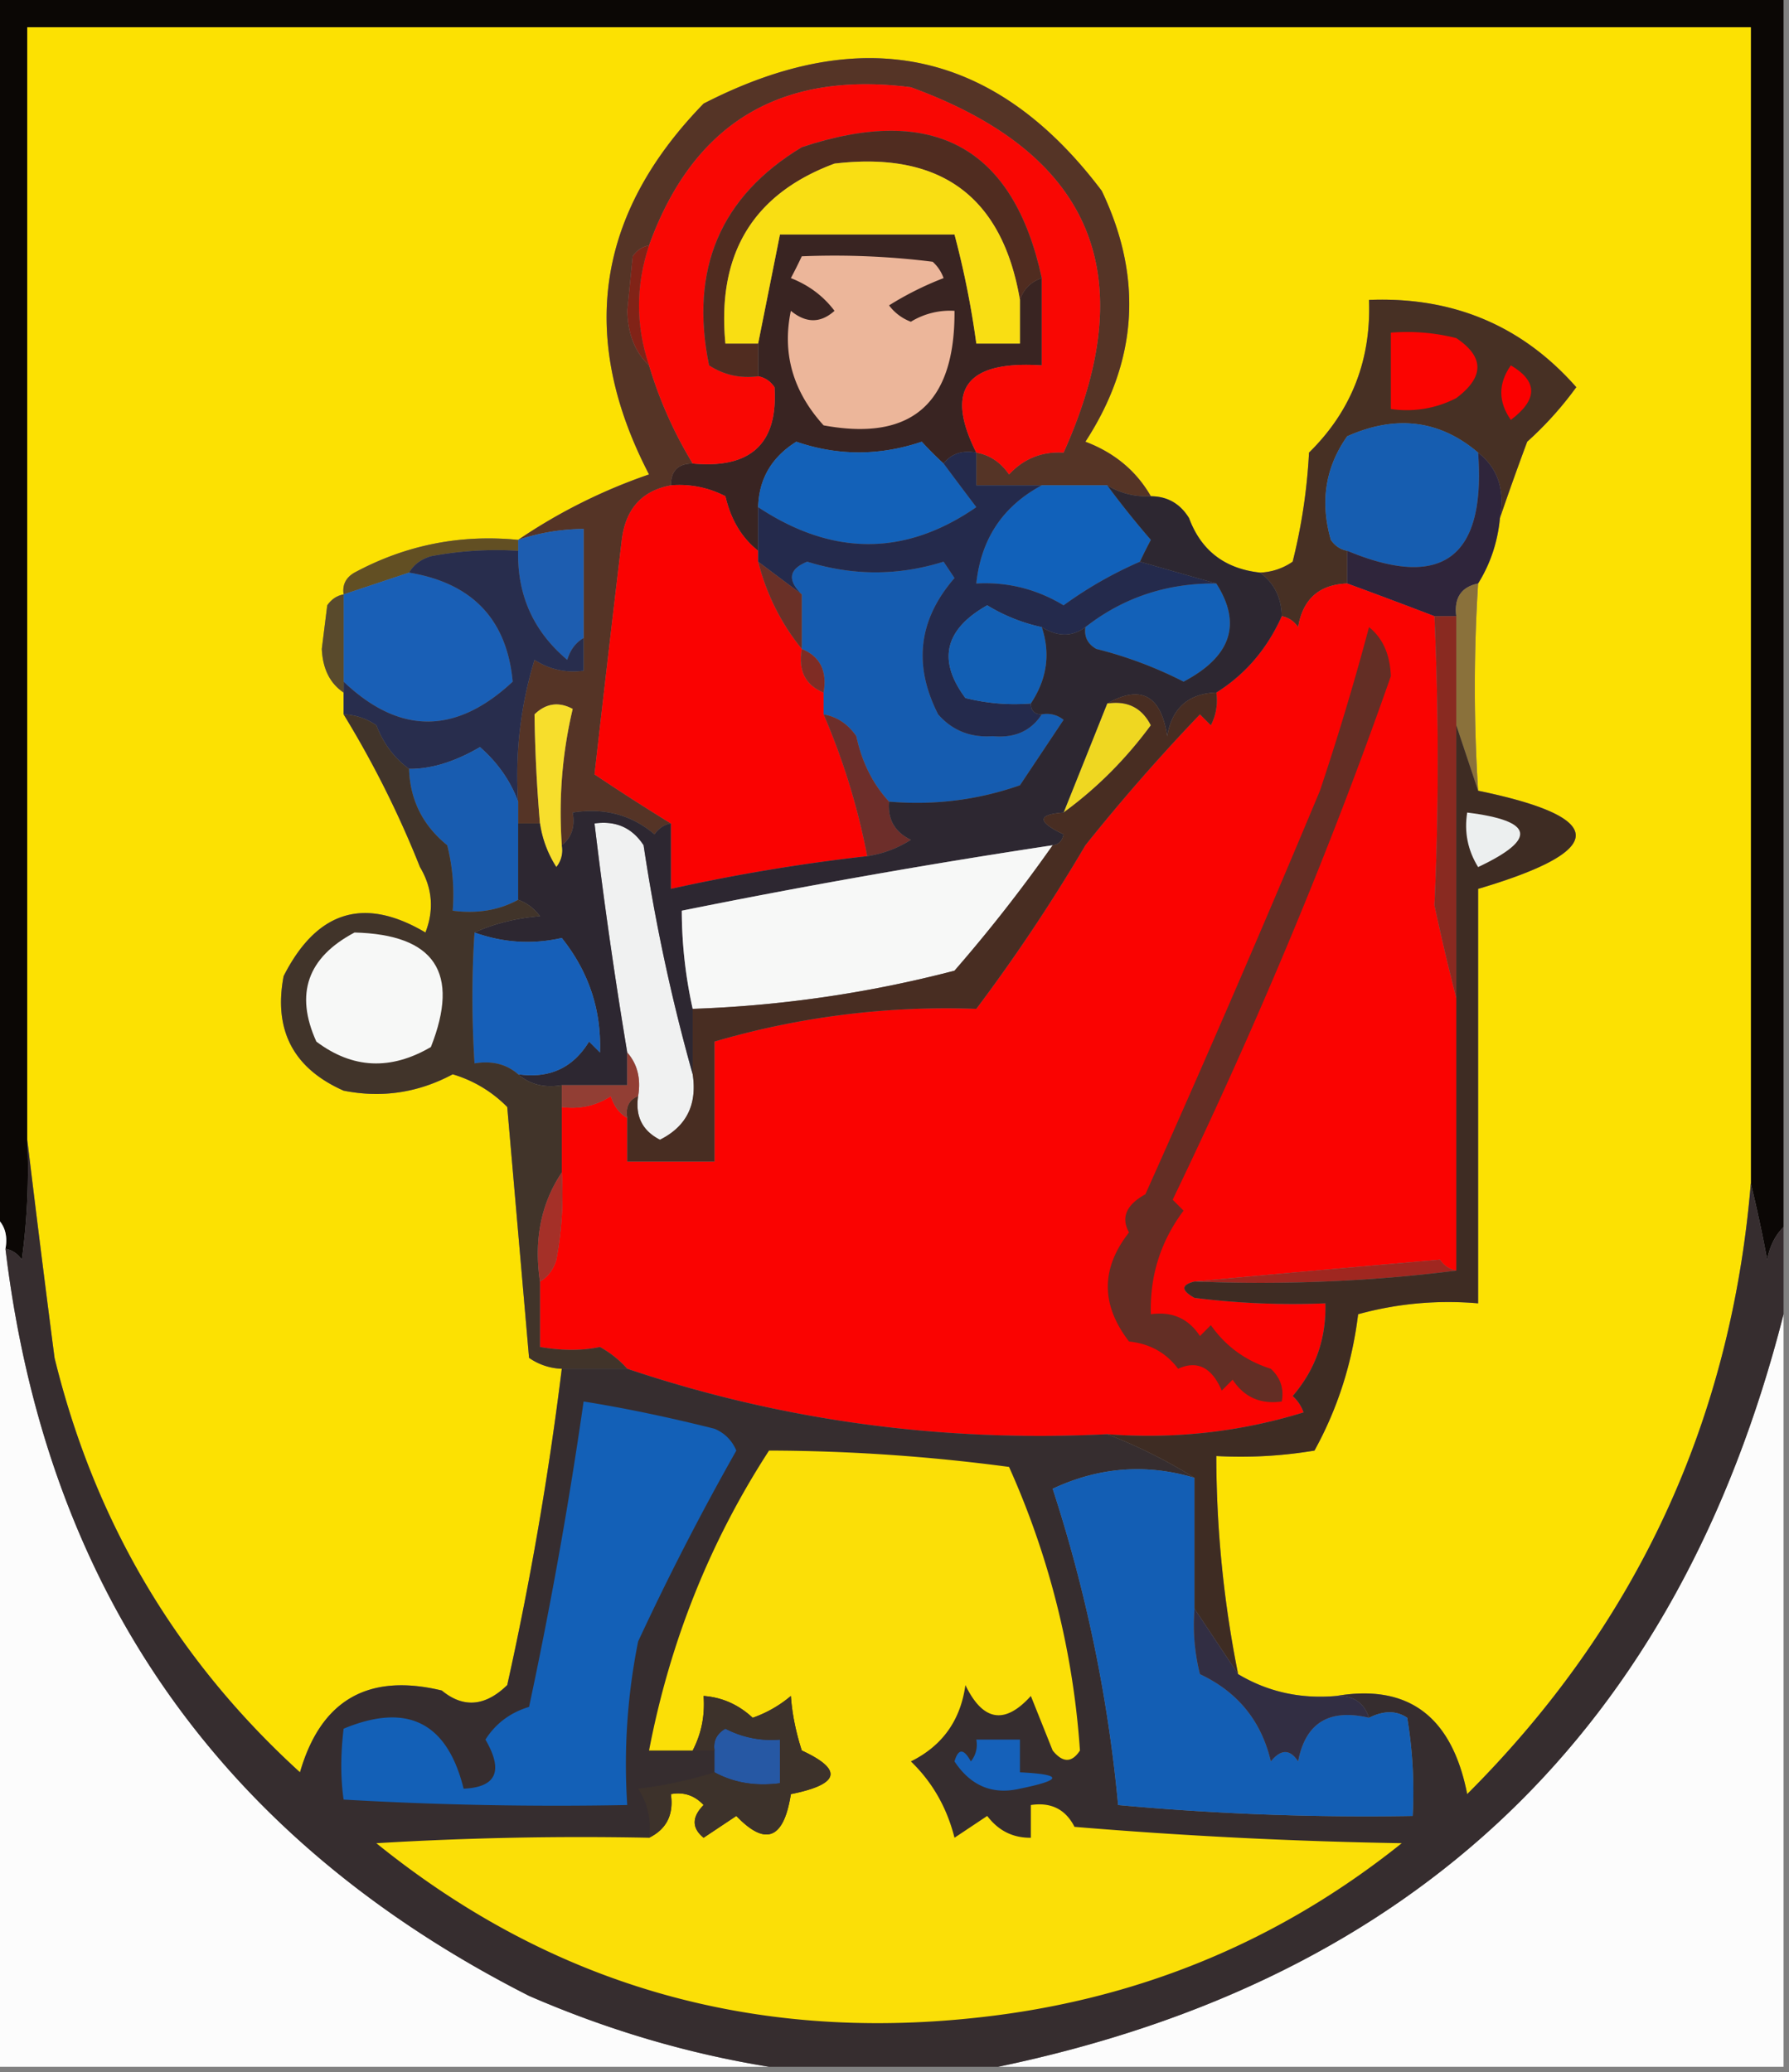 <svg xmlns="http://www.w3.org/2000/svg" width="164" height="190" style="shape-rendering:geometricPrecision;text-rendering:geometricPrecision;image-rendering:optimizeQuality;fill-rule:evenodd;clip-rule:evenodd"><rect width="100%" height="100%" fill="#808080" stroke="none"/><path style="opacity:1" fill="#0b0705" d="M-.5-.5h164v113c-.768.763-1.268 1.763-1.5 3-.44-2.366-.94-4.699-1.5-7V2.5H2.5v102a60.937 60.937 0 0 1-.5 11c-.383-.556-.883-.889-1.5-1 .237-1.291-.096-2.291-1-3V-.5z"/><path style="opacity:1" fill="#fce102" d="M160.5 108.5c-1.813 21.824-10.48 40.49-26 56-1.398-7.123-5.398-10.123-12-9-3.285.29-6.285-.377-9-2a102.167 102.167 0 0 1-2-20 40.914 40.914 0 0 0 9-.5c2.123-3.851 3.456-8.018 4-12.5a31.116 31.116 0 0 1 11-1v-38c11.931-3.537 11.931-6.537 0-9a150.187 150.187 0 0 1 0-19c1.13-1.815 1.796-3.815 2-6 .764-2.24 1.598-4.573 2.5-7a31.867 31.867 0 0 0 4.5-5c-4.963-5.641-11.296-8.308-19-8 .204 5.53-1.63 10.197-5.5 14a52.141 52.141 0 0 1-1.5 10 5.577 5.577 0 0 1-3 1c-3.227-.356-5.394-2.023-6.5-5-.816-1.323-1.983-1.99-3.5-2-1.332-2.32-3.332-3.987-6-5 4.802-7.383 5.302-15.05 1.5-23-9.692-12.861-21.859-15.528-36.5-8-9.849 10.124-11.516 21.457-5 34a50.531 50.531 0 0 0-12 6c-5.32-.521-10.32.479-15 3-.797.457-1.13 1.124-1 2-.617.11-1.117.444-1.5 1l-.5 4c.085 1.833.752 3.166 2 4v2a91.529 91.529 0 0 1 7 14c1.141 1.921 1.308 3.921.5 6-5.622-3.33-9.956-1.996-13 4-.936 4.962.898 8.462 5.5 10.5 3.502.694 6.836.194 10-1.5a11.621 11.621 0 0 1 5 3l2 23a5.575 5.575 0 0 0 3 1 306.251 306.251 0 0 1-5 29c-2.02 1.965-4.02 2.131-6 .5-6.755-1.624-11.089.876-13 7.5-11.33-10.318-18.83-22.984-22.5-38a2115.09 2115.09 0 0 1-2.5-20V2.5h158v106z"/><path style="opacity:1" fill="#392422" d="M93.5 27.5c.333-1 1-1.667 2-2v8c-6.918-.457-8.918 2.21-6 8-1.291-.237-2.291.096-3 1a30.943 30.943 0 0 1-2-2c-3.865 1.306-7.698 1.306-11.5 0-2.264 1.416-3.431 3.416-3.5 6v4c-1.499-1.178-2.499-2.845-3-5a9.106 9.106 0 0 0-5-1c0-1.333.667-2 2-2 5.335.495 7.835-1.838 7.5-7-.383-.556-.883-.89-1.5-1v-3l2-10h16a81.912 81.912 0 0 1 2 10h4v-4z"/><path style="opacity:1" fill="#553426" d="M105.5 45.5c-1.459.067-2.792-.266-4-1h-12v-3c1.235.221 2.235.888 3 2 1.35-1.45 3.016-2.117 5-2 7.312-16.266 2.645-27.432-14-33.5-11.954-1.53-19.954 3.304-24 14.5-.617.11-1.117.444-1.5 1l-.5 5c.056 2.14.723 3.806 2 5a38.458 38.458 0 0 0 4 9c-1.333 0-2 .667-2 2-2.652.491-4.152 2.158-4.5 5A4077.895 4077.895 0 0 0 54.5 71a206.799 206.799 0 0 0 7 4.5c-.617.11-1.117.444-1.5 1-2.106-1.791-4.606-2.458-7.5-2 .237 1.291-.096 2.291-1 3-.297-4.267.036-8.434 1-12.5-1.284-.684-2.45-.517-3.5.5.045 3.3.212 6.634.5 10h-2v-2c-.29-4.436.21-8.77 1.5-13 1.356.88 2.856 1.214 4.5 1v-13c-2.065.017-4.065.35-6 1a50.531 50.531 0 0 1 12-6c-6.516-12.543-4.849-23.876 5-34 14.641-7.528 26.808-4.861 36.5 8 3.802 7.95 3.302 15.617-1.5 23 2.668 1.013 4.668 2.68 6 5z"/><path style="opacity:1" fill="#f90703" d="M89.5 41.5c-2.918-5.79-.918-8.457 6-8v-8c-2.6-12.015-9.933-16.015-22-12-7.466 4.515-10.3 11.182-8.5 20 1.356.88 2.856 1.214 4.5 1 .617.11 1.117.444 1.5 1 .335 5.162-2.165 7.495-7.5 7a38.458 38.458 0 0 1-4-9c-1.228-3.65-1.228-7.316 0-11C63.546 11.304 71.546 6.47 83.5 8c16.645 6.068 21.312 17.234 14 33.5-1.984-.117-3.65.55-5 2-.765-1.112-1.765-1.779-3-2z"/><path style="opacity:1" fill="#502c20" d="M95.5 25.5c-1 .333-1.667 1-2 2-1.615-9.49-7.282-13.656-17-12.5-7.46 2.772-10.793 8.272-10 16.5h3v3c-1.644.214-3.144-.12-4.5-1-1.8-8.818 1.034-15.485 8.5-20 12.067-4.015 19.4-.015 22 12z"/><path style="opacity:1" fill="#ecb69a" d="M73.5 23.5a72.444 72.444 0 0 1 12 .5c.457.414.79.914 1 1.5a29.112 29.112 0 0 0-5 2.5 4.452 4.452 0 0 0 2 1.5 6.845 6.845 0 0 1 4-1c.061 8.492-3.939 11.992-12 10.5-2.814-3.104-3.814-6.604-3-10.5 1.391 1.145 2.724 1.145 4 0-1.017-1.352-2.35-2.352-4-3 .363-.683.696-1.35 1-2z"/><path style="opacity:1" fill="#f9de13" d="M93.5 27.5v4h-4a81.912 81.912 0 0 0-2-10h-16l-2 10h-3c-.793-8.228 2.54-13.728 10-16.5 9.718-1.156 15.385 3.01 17 12.5z"/><path style="opacity:1" fill="#812317" d="M59.5 22.5c-1.228 3.684-1.228 7.35 0 11-1.277-1.194-1.944-2.86-2-5l.5-5c.383-.556.883-.89 1.5-1z"/><path style="opacity:1" fill="#473024" d="M137.5 47.5c.475-2.582-.192-4.582-2-6-3.52-2.994-7.52-3.494-12-1.5-2.004 2.84-2.504 6.007-1.5 9.5.383.556.883.89 1.5 1v3c-2.568.094-4.068 1.428-4.5 4-.383-.556-.883-.89-1.5-1-.027-1.7-.694-3.033-2-4a5.577 5.577 0 0 0 3-1 52.141 52.141 0 0 0 1.5-10c3.87-3.803 5.704-8.47 5.5-14 7.704-.308 14.037 2.359 19 8a31.867 31.867 0 0 1-4.5 5 274.757 274.757 0 0 0-2.5 7z"/><path style="opacity:1" fill="#fb0000" d="M138.5 33.5c2.484 1.464 2.484 3.13 0 5-1.166-1.667-1.166-3.334 0-5z"/><path style="opacity:1" fill="#fb0401" d="M127.5 30.5a18.437 18.437 0 0 1 6 .5c2.579 1.729 2.579 3.562 0 5.5a9.864 9.864 0 0 1-6 1v-7z"/><path style="opacity:1" fill="#165db0" d="M135.5 41.5c.718 9.634-3.282 12.634-12 9-.617-.11-1.117-.444-1.5-1-1.004-3.493-.504-6.66 1.5-9.5 4.48-1.994 8.48-1.494 12 1.5z"/><path style="opacity:1" fill="#1361b8" d="M86.5 42.5a493.061 493.061 0 0 0 3 4c-6.522 4.514-13.189 4.514-20 0 .069-2.584 1.236-4.584 3.5-6 3.802 1.306 7.635 1.306 11.5 0 .682.743 1.349 1.41 2 2z"/><path style="opacity:1" fill="#fa0201" d="M61.5 44.5a9.106 9.106 0 0 1 5 1c.501 2.155 1.501 3.822 3 5v1c.77 2.996 2.104 5.663 4 8-.343 1.983.323 3.317 2 4v2a62.435 62.435 0 0 1 4 13c-6.053.68-12.053 1.68-18 3v-6a206.799 206.799 0 0 1-7-4.5c.808-7.117 1.642-14.284 2.5-21.5.348-2.842 1.848-4.509 4.5-5z"/><path style="opacity:1" fill="#1161ba" d="M95.5 44.5h6a83.321 83.321 0 0 0 4 5c-.363.684-.696 1.35-1 2a36.99 36.99 0 0 0-7 4c-2.472-1.492-5.14-2.158-8-2 .432-4.09 2.432-7.09 6-9z"/><path style="opacity:1" fill="#1d5db0" d="M53.5 58.5c-.722.417-1.222 1.084-1.5 2-3.096-2.602-4.596-5.935-4.5-10v-1a19.242 19.242 0 0 1 6-1v10z"/><path style="opacity:1" fill="#155cb0" d="M95.5 65.5a2.428 2.428 0 0 1 2 .5l-4 6c-3.863 1.354-7.863 1.854-12 1.5-1.49-1.616-2.49-3.616-3-6-.765-1.112-1.765-1.779-3-2v-2c.343-1.983-.323-3.317-2-4v-5c-1.35-1.324-1.183-2.324.5-3 4.18 1.303 8.347 1.303 12.5 0l1 1.5c-3.305 3.803-3.805 7.97-1.5 12.5 1.3 1.48 2.966 2.146 5 2 2.008.193 3.508-.474 4.5-2z"/><path style="opacity:1" fill="#2f253b" d="M135.5 41.5c1.808 1.418 2.475 3.418 2 6-.204 2.185-.87 4.185-2 6-1.548.321-2.215 1.321-2 3h-2a597.63 597.63 0 0 0-8-3v-3c8.718 3.634 12.718.634 12-9z"/><path style="opacity:1" fill="#624f23" d="M47.5 49.5v1a32.437 32.437 0 0 0-8 .5c-.916.278-1.583.778-2 1.5l-6 2c-.13-.876.203-1.543 1-2 4.68-2.521 9.68-3.521 15-3z"/><path style="opacity:1" fill="#195fb6" d="M37.5 52.5c5.8.964 8.967 4.297 9.5 10-5.215 4.874-10.381 4.874-15.5 0v-8l6-2z"/><path style="opacity:1" fill="#282d4d" d="M47.5 50.5c-.096 4.065 1.404 7.398 4.5 10 .278-.916.778-1.583 1.5-2v3c-1.644.214-3.144-.12-4.5-1a36.133 36.133 0 0 0-1.5 13c-.71-1.912-1.877-3.579-3.5-5-2.3 1.346-4.467 2.013-6.5 2-1.35-.983-2.35-2.316-3-4a5.576 5.576 0 0 0-3-1v-3c5.119 4.874 10.285 4.874 15.5 0-.533-5.703-3.7-9.036-9.5-10 .417-.722 1.084-1.222 2-1.5a32.437 32.437 0 0 1 8-.5z"/><path style="opacity:1" fill="#1361b8" d="M111.5 53.5c2.363 3.7 1.363 6.7-3 9a37.519 37.519 0 0 0-8-3c-.797-.457-1.13-1.124-1-2 3.464-2.71 7.464-4.044 12-4z"/><path style="opacity:1" fill="#fa0301" d="M123.5 53.5a597.63 597.63 0 0 1 8 3c.4 9.064.4 17.897 0 26.5a206.33 206.33 0 0 0 2 8.5v25c-.617-.111-1.117-.444-1.5-1-7.599.652-15.099 1.318-22.5 2-1.238.31-1.238.81 0 1.5 3.986.499 7.986.666 12 .5.085 3.247-.915 6.081-3 8.5.457.414.791.914 1 1.5-5.835 1.799-11.835 2.466-18 2-15.19.753-29.856-1.247-44-6-.672-.767-1.505-1.434-2.5-2-1.626.354-3.459.354-5.5 0v-6c.722-.418 1.222-1.084 1.5-2 .497-2.646.664-5.313.5-8v-6c1.644.214 3.144-.12 4.5-1 .278.916.778 1.582 1.5 2v4h8v-11a75.465 75.465 0 0 1 24-3c3.532-4.69 6.865-9.69 10-15a179.202 179.202 0 0 1 10.5-12l1 1a4.934 4.934 0 0 0 .5-3c2.652-1.66 4.652-3.994 6-7 .617.11 1.117.444 1.5 1 .432-2.572 1.932-3.906 4.5-4z"/><path style="opacity:1" fill="#242a4c" d="M89.5 41.5v3h6c-3.568 1.91-5.568 4.91-6 9 2.86-.158 5.528.508 8 2a36.99 36.99 0 0 1 7-4l7 2c-4.536-.044-8.536 1.29-12 4-1.202.905-2.536.905-4 0a16.066 16.066 0 0 1-5-2c-3.911 2.208-4.578 5.041-2 8.5 1.973.496 3.973.662 6 .5 0 .667.333 1 1 1-.992 1.526-2.492 2.193-4.5 2-2.034.146-3.7-.52-5-2-2.305-4.53-1.805-8.697 1.5-12.5l-1-1.5c-4.153 1.303-8.32 1.303-12.5 0-1.683.676-1.85 1.676-.5 3l-4-3v-5c6.811 4.514 13.478 4.514 20 0a493.061 493.061 0 0 1-3-4c.709-.904 1.709-1.237 3-1z"/><path style="opacity:1" fill="#8a713b" d="M135.5 53.5a150.187 150.187 0 0 0 0 19l-2-6v-10c-.215-1.679.452-2.679 2-3z"/><path style="opacity:1" fill="#6a3027" d="m69.5 51.5 4 3v5c-1.896-2.337-3.23-5.004-4-8z"/><path style="opacity:1" fill="#125fb4" d="M95.5 57.5c.815 2.43.482 4.764-1 7a18.436 18.436 0 0 1-6-.5c-2.578-3.459-1.911-6.292 2-8.5a16.066 16.066 0 0 0 5 2z"/><path style="opacity:1" fill="#594a2c" d="M31.5 54.5v9c-1.248-.834-1.915-2.167-2-4l.5-4c.383-.556.883-.89 1.5-1z"/><path style="opacity:1" fill="#7f2c24" d="M73.5 59.5c1.677.683 2.343 2.017 2 4-1.677-.683-2.343-2.017-2-4z"/><path style="opacity:1" fill="#892a21" d="M131.5 56.5h2v35a206.33 206.33 0 0 1-2-8.5c.4-8.603.4-17.436 0-26.5z"/><path style="opacity:1" fill="#f7de2c" d="M51.5 77.5a2.428 2.428 0 0 1-.5 2 10.123 10.123 0 0 1-1.5-4 140.03 140.03 0 0 1-.5-10c1.05-1.017 2.216-1.184 3.5-.5-.964 4.066-1.297 8.233-1 12.5z"/><path style="opacity:1" fill="#efd721" d="M101.5 64.5c1.846-.278 3.18.389 4 2-2.303 3.128-4.97 5.794-8 8 1.35-3.36 2.683-6.693 4-10z"/><path style="opacity:1" fill="#6d2e2a" d="M75.5 65.5c1.235.221 2.235.888 3 2 .51 2.384 1.51 4.384 3 6-.14 1.624.527 2.79 2 3.5a10.123 10.123 0 0 1-4 1.5 62.435 62.435 0 0 0-4-13z"/><path style="opacity:1" fill="#185cb0" d="M47.5 73.5v9c-1.765.961-3.765 1.295-6 1a18.436 18.436 0 0 0-.5-6c-2.244-1.82-3.41-4.154-3.5-7 2.033.013 4.2-.654 6.5-2 1.623 1.421 2.79 3.088 3.5 5z"/><path style="opacity:1" fill="#632e25" d="M125.5 57.5c1.265 1.014 1.931 2.514 2 4.5-5.518 15.772-12.185 31.772-20 48l1 1c-2.104 2.814-3.104 5.98-3 9.5 1.951-.273 3.451.393 4.5 2l1-1c1.352 1.932 3.185 3.266 5.5 4 .886.825 1.219 1.825 1 3-1.951.273-3.451-.393-4.5-2l-1 1c-.918-2.132-2.251-2.799-4-2-1.098-1.467-2.598-2.301-4.5-2.5-2.591-3.369-2.591-6.703 0-10-.758-1.364-.258-2.531 1.5-3.5a1588.569 1588.569 0 0 0 16-37c1.65-4.927 3.15-9.927 4.5-15z"/><path style="opacity:1" fill="#f0f1f1" d="M63.5 98.5c.423 2.788-.577 4.788-3 6-1.611-.82-2.278-2.154-2-4 .268-1.599-.066-2.932-1-4a458.666 458.666 0 0 1-3-21c1.951-.273 3.451.393 4.5 2a170.57 170.57 0 0 0 4.5 21z"/><path style="opacity:1" fill="#2d2731" d="M101.5 44.5c1.208.734 2.541 1.067 4 1 1.517.01 2.684.677 3.5 2 1.106 2.977 3.273 4.644 6.5 5 1.306.967 1.973 2.3 2 4-1.348 3.006-3.348 5.34-6 7-2.568.094-4.068 1.428-4.5 4-.567-3.743-2.4-4.743-5.5-3-1.317 3.307-2.65 6.64-4 10-2.425.184-2.425.85 0 2-.124.607-.457.94-1 1a701.633 701.633 0 0 0-34 6 41.744 41.744 0 0 0 1 9v6a170.57 170.57 0 0 1-4.5-21c-1.049-1.607-2.549-2.273-4.5-2a458.666 458.666 0 0 0 3 21v3h-6c-1.599.268-2.932-.066-4-1 2.868.415 5.035-.585 6.5-3l1 1c.142-3.894-1.025-7.394-3.5-10.5-2.694.612-5.36.445-8-.5 1.792-.81 3.792-1.31 6-1.5-.544-.717-1.21-1.217-2-1.5v-7h2a10.123 10.123 0 0 0 1.5 4 2.428 2.428 0 0 0 .5-2c.904-.709 1.237-1.709 1-3 2.894-.458 5.394.209 7.5 2 .383-.556.883-.89 1.5-1v6a171.168 171.168 0 0 1 18-3 10.123 10.123 0 0 0 4-1.5c-1.473-.71-2.14-1.876-2-3.5 4.137.354 8.137-.146 12-1.5l4-6a2.428 2.428 0 0 0-2-.5c-.667 0-1-.333-1-1 1.482-2.236 1.815-4.57 1-7 1.464.905 2.798.905 4 0-.13.876.203 1.543 1 2a37.519 37.519 0 0 1 8 3c4.363-2.3 5.363-5.3 3-9l-7-2c.304-.65.637-1.316 1-2a83.321 83.321 0 0 1-4-5z"/><path style="opacity:1" fill="#f7f8f7" d="M96.5 77.5a140.573 140.573 0 0 1-9 11.5 109.8 109.8 0 0 1-24 3.5 41.744 41.744 0 0 1-1-9 701.633 701.633 0 0 1 34-6z"/><path style="opacity:1" fill="#165fb8" d="M43.5 85.5c2.64.945 5.306 1.112 8 .5 2.475 3.106 3.642 6.606 3.5 10.5l-1-1c-1.465 2.415-3.632 3.415-6.5 3-1.068-.934-2.401-1.268-4-1-.256-4.15-.256-8.15 0-12z"/><path style="opacity:1" fill="#482d22" d="M101.5 64.5c3.1-1.743 4.933-.743 5.5 3 .432-2.572 1.932-3.906 4.5-4a4.934 4.934 0 0 1-.5 3l-1-1a179.202 179.202 0 0 0-10.5 12 160.632 160.632 0 0 1-10 15 75.465 75.465 0 0 0-24 3v11h-8v-4c-.172-.992.162-1.658 1-2-.278 1.846.389 3.18 2 4 2.423-1.212 3.423-3.212 3-6v-6a109.8 109.8 0 0 0 24-3.5 140.573 140.573 0 0 0 9-11.5c.543-.06.876-.393 1-1-2.425-1.15-2.425-1.816 0-2 3.03-2.206 5.697-4.872 8-8-.82-1.611-2.154-2.278-4-2z"/><path style="opacity:1" fill="#41342a" d="M31.5 65.5a5.576 5.576 0 0 1 3 1c.65 1.684 1.65 3.017 3 4 .09 2.846 1.256 5.18 3.5 7 .495 1.973.662 3.973.5 6 2.235.295 4.235-.039 6-1 .79.283 1.456.783 2 1.5-2.208.19-4.208.69-6 1.5-.256 3.85-.256 7.85 0 12 1.599-.268 2.932.066 4 1 1.068.934 2.401 1.268 4 1v8c-1.902 2.837-2.569 6.171-2 10v6c2.041.354 3.874.354 5.5 0 .995.566 1.828 1.233 2.5 2h-6a5.575 5.575 0 0 1-3-1l-2-23a11.621 11.621 0 0 0-5-3c-3.164 1.694-6.498 2.194-10 1.5-4.602-2.038-6.436-5.538-5.5-10.5 3.044-5.996 7.378-7.33 13-4 .808-2.079.641-4.079-.5-6a91.529 91.529 0 0 0-7-14z"/><path style="opacity:1" fill="#f7f8f7" d="M32.5 85.5c7.357.186 9.69 3.686 7 10.5-3.692 2.16-7.192 1.993-10.5-.5-1.983-4.379-.816-7.712 3.5-10z"/><path style="opacity:1" fill="#923e34" d="M57.5 96.5c.934 1.068 1.268 2.401 1 4-.838.342-1.172 1.008-1 2-.722-.418-1.222-1.084-1.5-2-1.356.88-2.856 1.214-4.5 1v-2h6v-3z"/><path style="opacity:1" fill="#a53028" d="M51.5 107.5a32.438 32.438 0 0 1-.5 8c-.278.916-.778 1.582-1.5 2-.569-3.829.098-7.163 2-10z"/><path style="opacity:1" fill="#fcfcfc" d="M-.5 111.5c.904.709 1.237 1.709 1 3 3.758 31.329 19.758 54.163 48 68.5 7.185 3.122 14.518 5.289 22 6.5h-71v-78zM163.5 120.5v69h-72c38.326-7.992 62.326-30.992 72-69z"/><path style="opacity:1" fill="#362d2f" d="M2.5 104.5a2115.09 2115.09 0 0 0 2.5 20c3.67 15.016 11.17 27.682 22.5 38 1.911-6.624 6.245-9.124 13-7.5 1.98 1.631 3.98 1.465 6-.5a306.251 306.251 0 0 0 5-29h6c14.144 4.753 28.81 6.753 44 6a47.76 47.76 0 0 1 8 4c-4.423-1.322-8.756-.988-13 1a133.62 133.62 0 0 1 6 29 248.81 248.81 0 0 0 27 1 40.914 40.914 0 0 0-.5-9c-.986-.671-2.153-.671-3.5 0-.473-1.406-1.473-2.073-3-2 6.602-1.123 10.602 1.877 12 9 15.52-15.51 24.187-34.176 26-56 .56 2.301 1.06 4.634 1.5 7 .232-1.237.732-2.237 1.5-3v8c-9.674 38.008-33.674 61.008-72 69h-21c-7.482-1.211-14.815-3.378-22-6.5-28.242-14.337-44.242-37.171-48-68.5.617.111 1.117.444 1.5 1 .499-3.652.665-7.318.5-11z"/><path style="opacity:1" fill="#a02720" d="M133.5 116.5c-7.816.992-15.816 1.326-24 1 7.401-.682 14.901-1.348 22.5-2 .383.556.883.889 1.5 1z"/><path style="opacity:1" fill="#1360b7" d="M53.5 128.5c3.733.595 7.733 1.428 12 2.5.928.388 1.595 1.055 2 2a245.776 245.776 0 0 0-9 17.5 57.124 57.124 0 0 0-1 15c-8.673.166-17.34 0-26-.5-.285-1.956-.285-4.123 0-6.5 5.827-2.42 9.494-.587 11 5.5 3.005-.128 3.671-1.628 2-4.5.936-1.474 2.27-2.474 4-3 2-9.369 3.666-18.703 5-28z"/><path style="opacity:1" fill="#fbdf07" d="M59.5 168.5c1.604-.787 2.27-2.12 2-4 1.175-.219 2.175.114 3 1-1.09 1.109-1.09 2.109 0 3l3-2c2.685 2.805 4.352 2.138 5-2 4.483-.9 4.817-2.233 1-4-.557-1.735-.89-3.402-1-5a11.064 11.064 0 0 1-3.5 2c-1.3-1.207-2.8-1.874-4.5-2 .134 1.792-.2 3.458-1 5h-4c1.916-9.98 5.583-19.147 11-27.5 7.325.019 14.658.519 22 1.5a75.997 75.997 0 0 1 6.5 26c-.741 1.141-1.575 1.141-2.5 0l-2-5c-2.395 2.654-4.395 2.321-6-1-.447 3.236-2.114 5.569-5 7 1.968 1.898 3.302 4.231 4 7l3-2c1.024 1.353 2.357 2.02 4 2v-3c1.846-.278 3.18.389 4 2a452.47 452.47 0 0 0 30 1.5c-11.365 9.103-24.365 14.436-39 16-20.702 2.247-39.035-3.086-55-16a313 313 0 0 1 25-.5z"/><path style="opacity:1" fill="#135eb4" d="M109.5 135.5v12a18.453 18.453 0 0 0 .5 6c3.464 1.629 5.631 4.296 6.5 8 .925-1.141 1.759-1.141 2.5 0 .672-3.53 2.838-4.863 6.5-4 1.347-.671 2.514-.671 3.5 0 .498 2.982.665 5.982.5 9a248.81 248.81 0 0 1-27-1 133.62 133.62 0 0 0-6-29c4.244-1.988 8.577-2.322 13-1z"/><path style="opacity:1" fill="#3e2c23" d="m133.5 66.5 2 6c11.931 2.463 11.931 5.463 0 9v38a31.116 31.116 0 0 0-11 1c-.544 4.482-1.877 8.649-4 12.5a40.914 40.914 0 0 1-9 .5c.011 6.751.678 13.418 2 20l-4-6v-12a47.76 47.76 0 0 0-8-4c6.165.466 12.165-.201 18-2a3.647 3.647 0 0 0-1-1.5c2.085-2.419 3.085-5.253 3-8.5a72.367 72.367 0 0 1-12-.5c-1.238-.69-1.238-1.19 0-1.5 8.184.326 16.184-.008 24-1v-50z"/><path style="opacity:1" fill="#ecefef" d="M134.5 74.5c6.122.76 6.456 2.427 1 5-.952-1.545-1.285-3.212-1-5z"/><path style="opacity:1" fill="#322e43" d="m109.5 147.5 4 6c2.715 1.623 5.715 2.29 9 2 1.527-.073 2.527.594 3 2-3.662-.863-5.828.47-6.5 4-.741-1.141-1.575-1.141-2.5 0-.869-3.704-3.036-6.371-6.5-8a18.453 18.453 0 0 1-.5-6z"/><path style="opacity:1" fill="#1561ba" d="M89.5 159.5h4v3c3.949.193 3.949.693 0 1.5-2.511.582-4.511-.251-6-2.5.346-1.196.846-1.196 1.5 0a2.427 2.427 0 0 0 .5-2z"/><path style="opacity:1" fill="#2658a4" d="M65.5 162.5v-2c-.13-.876.203-1.543 1-2a9.107 9.107 0 0 0 5 1v4c-2.235.295-4.235-.039-6-1z"/><path style="opacity:1" fill="#3d322b" d="M59.5 168.5c.214-1.644-.12-3.144-1-4.5 2.42-.29 4.754-.79 7-1.5 1.765.961 3.765 1.295 6 1v-4a9.107 9.107 0 0 1-5-1c-.797.457-1.13 1.124-1 2h-2c.8-1.542 1.134-3.208 1-5 1.7.126 3.2.793 4.5 2a11.064 11.064 0 0 0 3.5-2c.11 1.598.443 3.265 1 5 3.817 1.767 3.483 3.1-1 4-.648 4.138-2.315 4.805-5 2l-3 2c-1.09-.891-1.09-1.891 0-3-.825-.886-1.825-1.219-3-1 .27 1.88-.396 3.213-2 4z"/></svg>